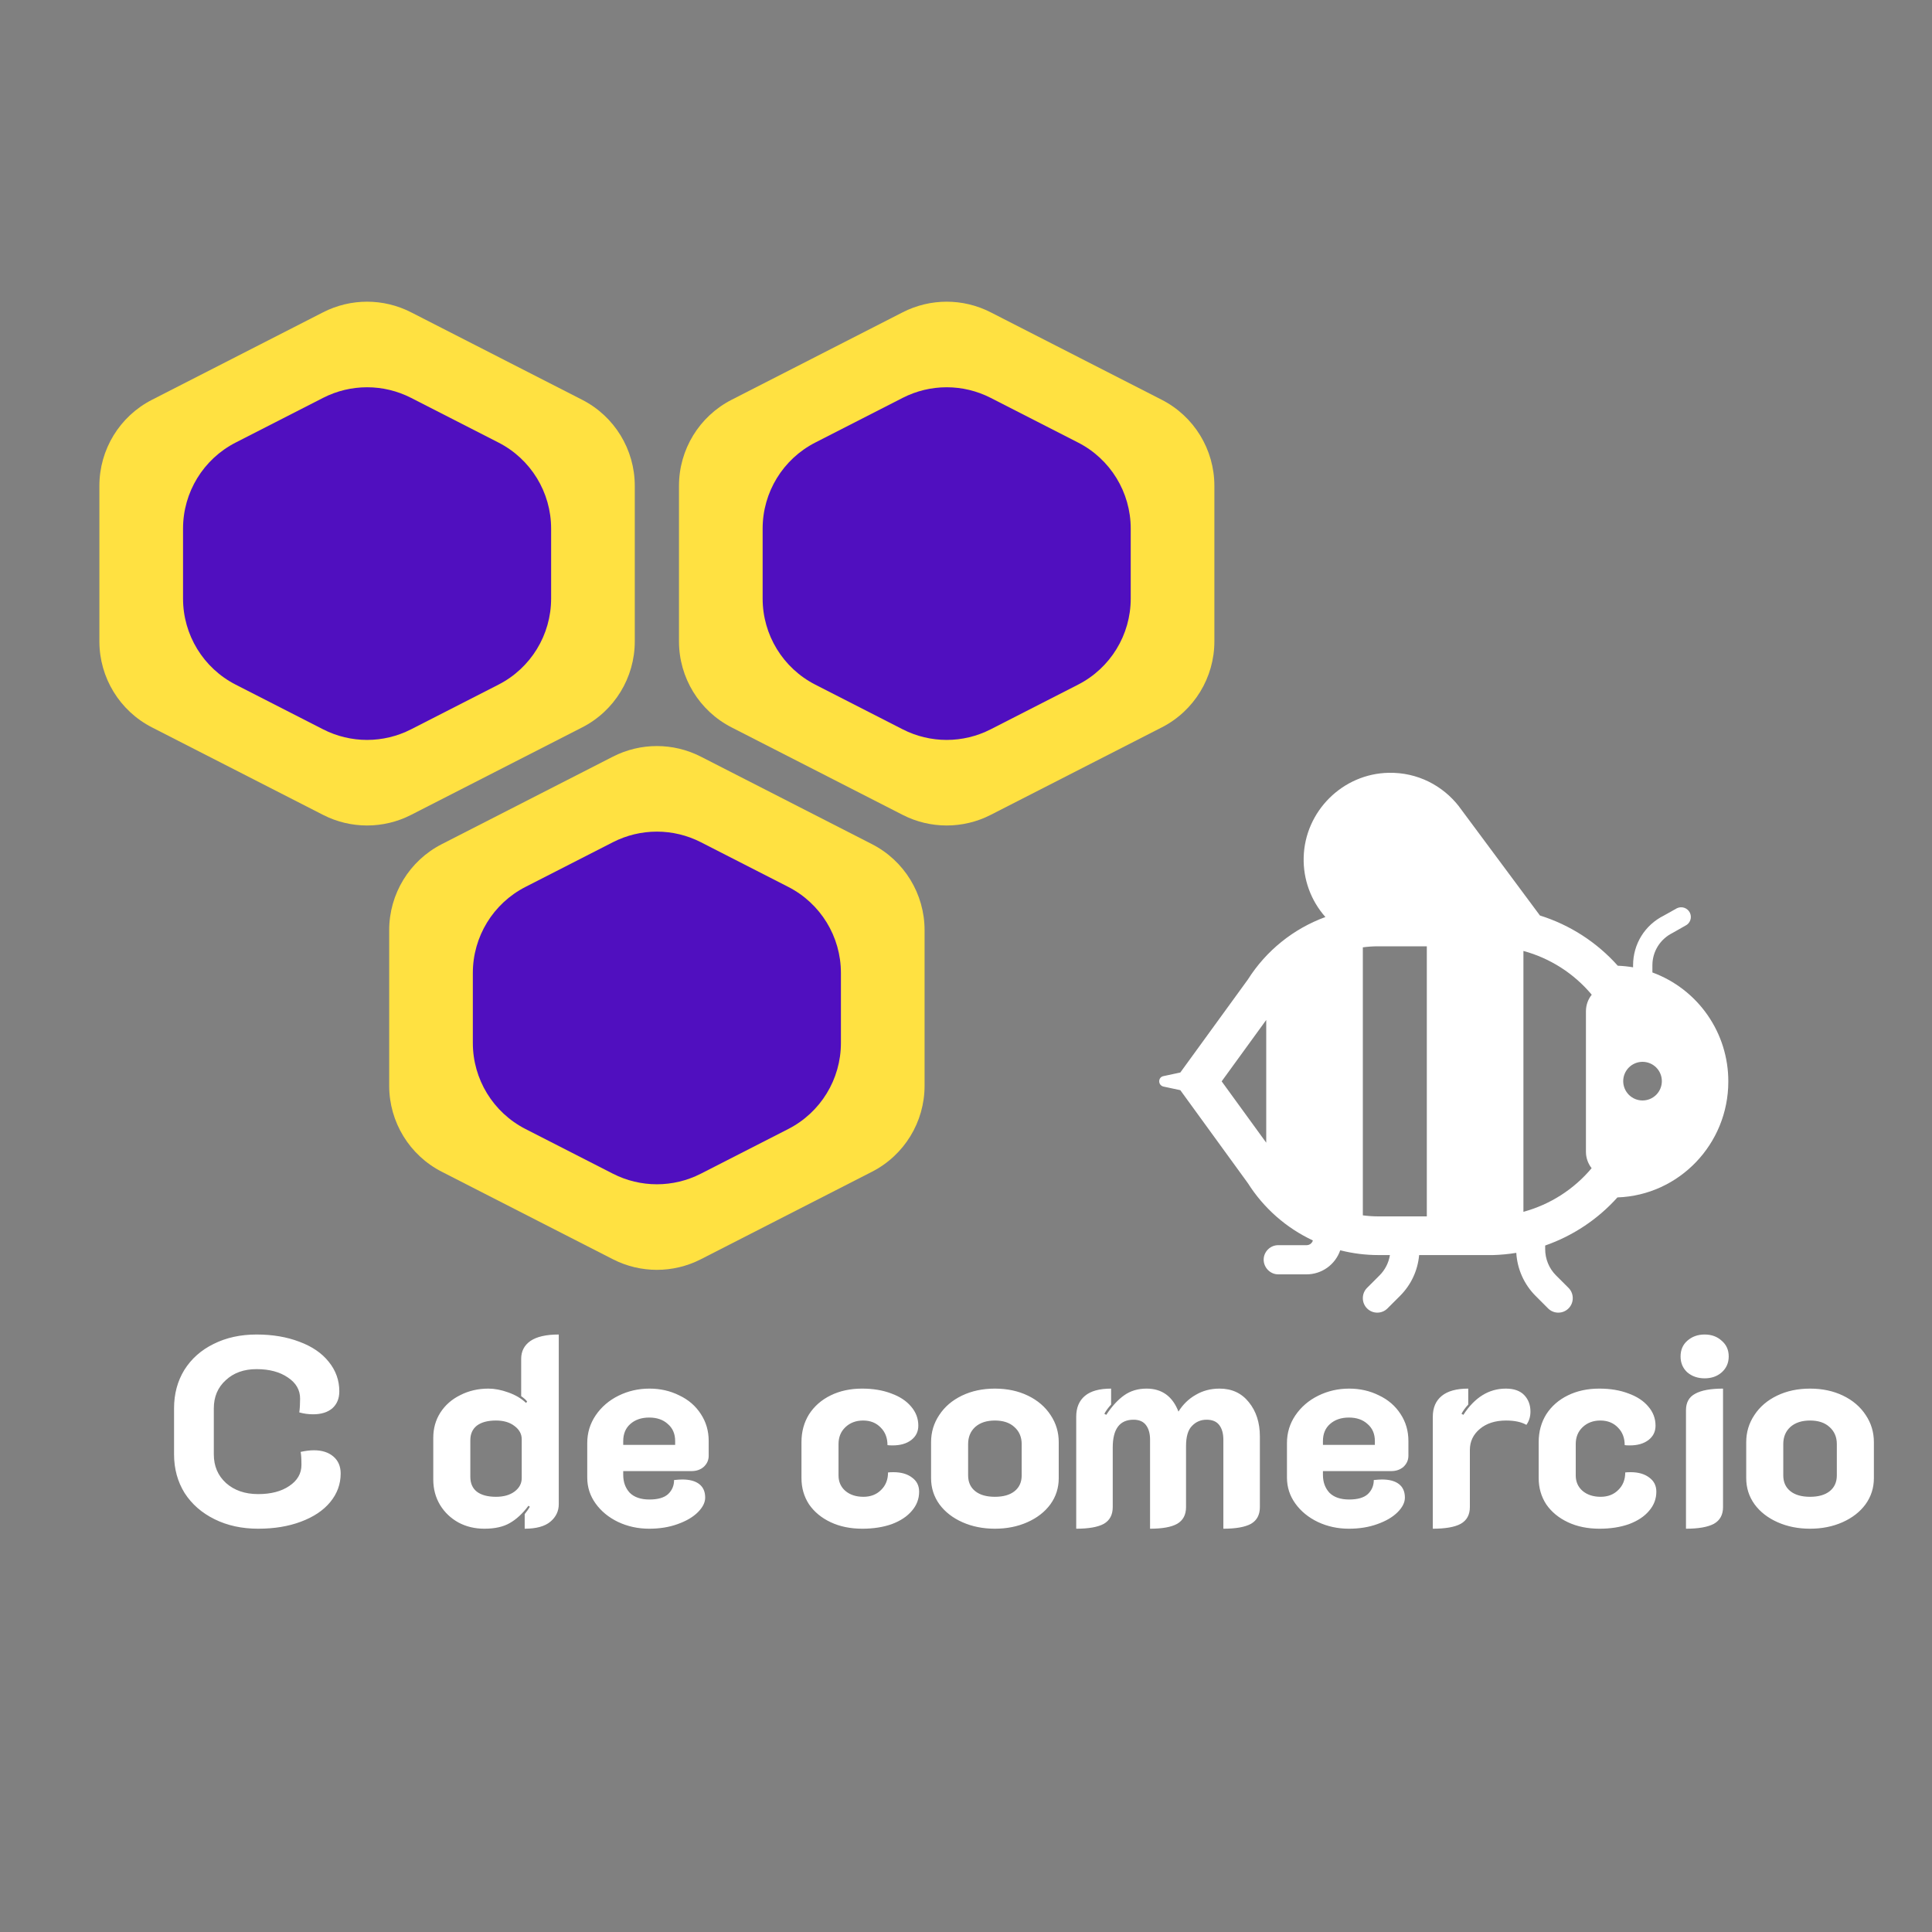<svg width="100" height="100" viewBox="0 0 100 100" fill="none" xmlns="http://www.w3.org/2000/svg">
<rect x="0" y="0" width="100" height="100" fill="#808080" stroke="none"/>
<g clip-path="url(#clip0_44_362)">
<path d="M16.724 16.164C18.153 15.433 19.847 15.433 21.276 16.164L30.133 20.693C31.805 21.548 32.856 23.267 32.856 25.145V33.198C32.856 35.076 31.805 36.795 30.133 37.65L21.276 42.179C19.847 42.91 18.153 42.91 16.724 42.179L7.867 37.65C6.195 36.795 5.144 35.076 5.144 33.198V25.145C5.144 23.267 6.195 21.548 7.867 20.693L16.724 16.164Z" fill="#FFE141"/>
<path d="M16.724 20.593C18.153 19.862 19.847 19.862 21.276 20.593L25.803 22.907C27.474 23.762 28.526 25.481 28.526 27.359V30.984C28.526 32.861 27.474 34.581 25.803 35.436L21.276 37.75C19.847 38.481 18.153 38.481 16.724 37.75L12.197 35.436C10.526 34.581 9.474 32.861 9.474 30.984V27.359C9.474 25.481 10.526 23.762 12.197 22.907L16.724 20.593Z" fill="#500FBF"/>
<path d="M46.724 16.164C48.153 15.433 49.847 15.433 51.276 16.164L60.133 20.693C61.804 21.548 62.856 23.267 62.856 25.145V33.198C62.856 35.076 61.804 36.795 60.133 37.65L51.276 42.179C49.847 42.91 48.153 42.91 46.724 42.179L37.867 37.65C36.196 36.795 35.144 35.076 35.144 33.198V25.145C35.144 23.267 36.196 21.548 37.867 20.693L46.724 16.164Z" fill="#FFE141"/>
<path d="M46.724 20.593C48.153 19.862 49.847 19.862 51.276 20.593L55.803 22.907C57.474 23.762 58.526 25.481 58.526 27.359V30.984C58.526 32.861 57.474 34.581 55.803 35.436L51.276 37.75C49.847 38.481 48.153 38.481 46.724 37.75L42.197 35.436C40.526 34.581 39.474 32.861 39.474 30.984V27.359C39.474 25.481 40.526 23.762 42.197 22.907L46.724 20.593Z" fill="#500FBF"/>
<path d="M31.724 39.164C33.153 38.433 34.847 38.433 36.276 39.164L45.133 43.693C46.804 44.548 47.856 46.267 47.856 48.145V56.198C47.856 58.076 46.804 59.795 45.133 60.65L36.276 65.179C34.847 65.91 33.153 65.91 31.724 65.179L22.867 60.65C21.195 59.795 20.144 58.076 20.144 56.198V48.145C20.144 46.267 21.195 44.548 22.867 43.693L31.724 39.164Z" fill="#FFE141"/>
<path d="M31.724 43.593C33.153 42.862 34.847 42.862 36.276 43.593L40.803 45.907C42.474 46.762 43.526 48.481 43.526 50.359V53.984C43.526 55.861 42.474 57.581 40.803 58.436L36.276 60.75C34.847 61.481 33.153 61.481 31.724 60.75L27.197 58.436C25.526 57.581 24.474 55.861 24.474 53.984V50.359C24.474 48.481 25.526 46.762 27.197 45.907L31.724 43.593Z" fill="#500FBF"/>
<path d="M71.888 40.001C73.368 39.971 74.677 40.661 75.517 41.741L75.537 41.771C75.547 41.785 75.557 41.798 75.567 41.811C75.578 41.824 75.588 41.837 75.597 41.851L79.707 47.386C81.26 47.873 82.652 48.771 83.736 49.986C84.001 49.996 84.266 50.023 84.528 50.068V49.961C84.528 48.861 85.138 47.881 86.118 47.391L86.797 47.011C86.857 46.982 86.921 46.965 86.986 46.961C87.052 46.957 87.118 46.966 87.18 46.987C87.242 47.009 87.3 47.042 87.349 47.086C87.398 47.129 87.439 47.182 87.468 47.241C87.496 47.3 87.513 47.364 87.517 47.43C87.522 47.496 87.513 47.561 87.491 47.624C87.47 47.686 87.436 47.743 87.393 47.793C87.349 47.842 87.297 47.882 87.237 47.911L86.567 48.291C85.927 48.611 85.528 49.251 85.528 49.961V50.334C86.683 50.758 87.68 51.528 88.383 52.539C89.086 53.549 89.461 54.751 89.457 55.982C89.457 59.215 86.91 61.867 83.718 61.978C82.701 63.111 81.414 63.967 79.978 64.468V64.652C79.978 65.162 80.177 65.652 80.537 66.012L81.188 66.662C81.478 66.952 81.478 67.432 81.188 67.722C81.037 67.872 80.847 67.942 80.657 67.942C80.468 67.942 80.278 67.872 80.127 67.722L79.478 67.072C78.886 66.477 78.532 65.685 78.483 64.847C78.083 64.912 77.68 64.951 77.275 64.962H73.454C73.383 65.756 73.043 66.496 72.468 67.072L71.817 67.722C71.668 67.872 71.478 67.942 71.287 67.942C71.097 67.942 70.907 67.872 70.757 67.722C70.468 67.432 70.468 66.952 70.757 66.662L71.407 66.012C71.692 65.727 71.879 65.359 71.942 64.962H71.347C70.68 64.962 70.016 64.879 69.37 64.714C69.245 65.077 69.01 65.393 68.698 65.616C68.386 65.84 68.011 65.96 67.627 65.96H66.157C65.748 65.96 65.407 65.61 65.407 65.2C65.407 64.79 65.748 64.45 66.157 64.45H67.627C67.701 64.451 67.773 64.427 67.832 64.383C67.891 64.338 67.934 64.276 67.954 64.205C66.573 63.558 65.406 62.53 64.59 61.241L61.093 56.427L60.218 56.24C59.928 56.17 59.928 55.76 60.218 55.7L61.093 55.513L64.59 50.699C65.534 49.208 66.945 48.071 68.603 47.465C67.851 46.617 67.448 45.514 67.478 44.38C67.537 41.99 69.498 40.04 71.888 40M70.54 62.906C70.807 62.942 71.077 62.96 71.347 62.96L73.852 62.96V48.98H71.347C71.076 48.98 70.805 48.998 70.54 49.034V62.906ZM65.54 59.146V52.793L63.233 55.97L65.54 59.146ZM82.382 60.465C82.191 60.222 82.087 59.922 82.088 59.612V52.342C82.088 52.017 82.201 51.719 82.388 51.486C81.469 50.387 80.234 49.596 78.852 49.221V62.723C80.231 62.349 81.464 61.561 82.382 60.465ZM85.017 56.96C85.283 56.96 85.537 56.855 85.725 56.667C85.912 56.48 86.017 56.225 86.017 55.96C86.017 55.695 85.912 55.44 85.725 55.253C85.537 55.065 85.283 54.96 85.017 54.96C84.752 54.96 84.498 55.065 84.31 55.253C84.123 55.44 84.017 55.695 84.017 55.96C84.017 56.225 84.123 56.48 84.31 56.667C84.498 56.855 84.752 56.96 85.017 56.96Z" fill="white"/>
<path d="M13.363 79.126C12.523 79.126 11.771 78.963 11.109 78.636C10.446 78.309 9.928 77.857 9.555 77.278C9.191 76.69 9.009 76.023 9.009 75.276V72.896C9.009 72.149 9.186 71.487 9.541 70.908C9.905 70.329 10.409 69.881 11.053 69.564C11.706 69.237 12.448 69.074 13.279 69.074C14.109 69.074 14.851 69.2 15.505 69.452C16.158 69.695 16.662 70.04 17.017 70.488C17.381 70.936 17.563 71.445 17.563 72.014C17.563 72.387 17.441 72.681 17.199 72.896C16.956 73.101 16.625 73.204 16.205 73.204C15.962 73.204 15.724 73.171 15.491 73.106C15.519 72.91 15.533 72.672 15.533 72.392C15.533 71.944 15.323 71.58 14.903 71.3C14.483 71.011 13.941 70.866 13.279 70.866C12.625 70.866 12.093 71.057 11.683 71.44C11.272 71.813 11.067 72.299 11.067 72.896V75.276C11.067 75.883 11.277 76.377 11.697 76.76C12.126 77.143 12.681 77.334 13.363 77.334C14.025 77.334 14.562 77.194 14.973 76.914C15.393 76.634 15.603 76.27 15.603 75.822C15.603 75.514 15.589 75.29 15.561 75.15C15.813 75.094 16.041 75.066 16.247 75.066C16.667 75.066 17.003 75.173 17.255 75.388C17.507 75.603 17.633 75.897 17.633 76.27C17.633 76.821 17.451 77.315 17.087 77.754C16.732 78.183 16.228 78.519 15.575 78.762C14.931 79.005 14.193 79.126 13.363 79.126ZM25.072 79.126C24.577 79.126 24.129 79.019 23.728 78.804C23.326 78.58 23.009 78.277 22.776 77.894C22.542 77.502 22.426 77.063 22.426 76.578V74.422C22.426 73.937 22.547 73.503 22.79 73.12C23.042 72.728 23.387 72.425 23.826 72.21C24.264 71.986 24.75 71.874 25.282 71.874C25.599 71.874 25.94 71.939 26.304 72.07C26.677 72.201 26.985 72.383 27.228 72.616L27.284 72.546C27.237 72.471 27.134 72.378 26.976 72.266V70.334C26.976 69.942 27.134 69.634 27.452 69.41C27.778 69.186 28.268 69.074 28.922 69.074V77.852C28.922 78.216 28.777 78.519 28.488 78.762C28.198 79.005 27.755 79.126 27.158 79.126V78.37C27.27 78.23 27.358 78.104 27.424 77.992L27.354 77.936C27.055 78.337 26.733 78.636 26.388 78.832C26.052 79.028 25.613 79.126 25.072 79.126ZM25.674 77.474C26.066 77.474 26.383 77.385 26.626 77.208C26.878 77.021 27.004 76.788 27.004 76.508V74.492C27.004 74.221 26.878 73.993 26.626 73.806C26.383 73.619 26.066 73.526 25.674 73.526C25.244 73.526 24.913 73.615 24.68 73.792C24.456 73.969 24.344 74.221 24.344 74.548V76.438C24.344 76.774 24.456 77.031 24.68 77.208C24.913 77.385 25.244 77.474 25.674 77.474ZM33.602 79.126C33.024 79.126 32.487 79.009 31.992 78.776C31.507 78.543 31.12 78.225 30.83 77.824C30.541 77.423 30.396 76.975 30.396 76.48V74.688C30.396 74.165 30.541 73.689 30.83 73.26C31.129 72.821 31.526 72.481 32.02 72.238C32.515 71.995 33.047 71.874 33.616 71.874C34.176 71.874 34.69 71.991 35.156 72.224C35.632 72.448 36.006 72.77 36.276 73.19C36.547 73.601 36.682 74.067 36.682 74.59V75.346C36.682 75.57 36.598 75.761 36.43 75.92C36.262 76.069 36.048 76.144 35.786 76.144H32.258V76.34C32.258 76.713 32.37 77.021 32.594 77.264C32.828 77.497 33.168 77.614 33.616 77.614C34.055 77.614 34.377 77.521 34.582 77.334C34.788 77.138 34.89 76.895 34.89 76.606C35.077 76.587 35.217 76.578 35.31 76.578C35.693 76.578 35.987 76.657 36.192 76.816C36.398 76.975 36.5 77.208 36.5 77.516C36.5 77.768 36.374 78.02 36.122 78.272C35.87 78.524 35.52 78.729 35.072 78.888C34.634 79.047 34.144 79.126 33.602 79.126ZM34.946 74.786V74.59C34.946 74.217 34.82 73.923 34.568 73.708C34.326 73.484 34.004 73.372 33.602 73.372C33.201 73.372 32.874 73.484 32.622 73.708C32.38 73.923 32.258 74.217 32.258 74.59V74.786H34.946ZM44.634 79.126C44.018 79.126 43.472 79.014 42.996 78.79C42.52 78.566 42.147 78.258 41.876 77.866C41.615 77.465 41.484 77.012 41.484 76.508V74.646C41.484 74.105 41.615 73.624 41.876 73.204C42.147 72.784 42.52 72.457 42.996 72.224C43.472 71.991 44.014 71.874 44.62 71.874C45.19 71.874 45.694 71.958 46.132 72.126C46.571 72.285 46.911 72.509 47.154 72.798C47.406 73.087 47.532 73.419 47.532 73.792C47.532 74.1 47.411 74.347 47.168 74.534C46.925 74.721 46.603 74.814 46.202 74.814C46.081 74.814 45.992 74.809 45.936 74.8C45.936 74.427 45.819 74.123 45.586 73.89C45.353 73.647 45.05 73.526 44.676 73.526C44.303 73.526 43.995 73.643 43.752 73.876C43.519 74.1 43.402 74.389 43.402 74.744V76.368C43.402 76.695 43.519 76.961 43.752 77.166C43.995 77.371 44.307 77.474 44.69 77.474C45.063 77.474 45.367 77.357 45.6 77.124C45.843 76.891 45.964 76.587 45.964 76.214C46.029 76.205 46.123 76.2 46.244 76.2C46.645 76.2 46.968 76.293 47.21 76.48C47.453 76.657 47.574 76.9 47.574 77.208C47.574 77.581 47.448 77.913 47.196 78.202C46.953 78.491 46.608 78.72 46.16 78.888C45.712 79.047 45.203 79.126 44.634 79.126ZM51.496 79.126C50.88 79.126 50.32 79.014 49.816 78.79C49.312 78.566 48.916 78.258 48.626 77.866C48.337 77.465 48.192 77.012 48.192 76.508V74.646C48.192 74.133 48.332 73.666 48.612 73.246C48.892 72.817 49.284 72.481 49.788 72.238C50.292 71.995 50.861 71.874 51.496 71.874C52.131 71.874 52.7 71.995 53.204 72.238C53.708 72.481 54.1 72.817 54.38 73.246C54.66 73.666 54.8 74.133 54.8 74.646V76.508C54.8 77.012 54.656 77.465 54.366 77.866C54.077 78.258 53.68 78.566 53.176 78.79C52.672 79.014 52.112 79.126 51.496 79.126ZM51.496 77.474C51.935 77.474 52.276 77.376 52.518 77.18C52.761 76.984 52.882 76.713 52.882 76.368V74.744C52.882 74.38 52.756 74.086 52.504 73.862C52.261 73.638 51.925 73.526 51.496 73.526C51.067 73.526 50.726 73.638 50.474 73.862C50.231 74.086 50.11 74.38 50.11 74.744V76.368C50.11 76.713 50.231 76.984 50.474 77.18C50.717 77.376 51.057 77.474 51.496 77.474ZM55.705 73.33C55.705 72.863 55.854 72.504 56.153 72.252C56.451 72 56.904 71.874 57.511 71.874V72.7C57.371 72.849 57.254 73.008 57.161 73.176L57.259 73.232C57.557 72.784 57.865 72.448 58.183 72.224C58.509 71.991 58.897 71.874 59.345 71.874C60.138 71.874 60.689 72.271 60.997 73.064C61.23 72.691 61.529 72.401 61.893 72.196C62.257 71.981 62.667 71.874 63.125 71.874C63.759 71.874 64.263 72.107 64.637 72.574C65.019 73.041 65.211 73.633 65.211 74.352V78.006C65.211 78.407 65.057 78.697 64.749 78.874C64.441 79.042 63.965 79.126 63.321 79.126V74.52C63.321 74.203 63.251 73.951 63.111 73.764C62.971 73.577 62.751 73.484 62.453 73.484C62.154 73.484 61.902 73.591 61.697 73.806C61.491 74.011 61.389 74.361 61.389 74.856V78.006C61.389 78.407 61.235 78.697 60.927 78.874C60.628 79.042 60.161 79.126 59.527 79.126V74.52C59.527 74.203 59.457 73.951 59.317 73.764C59.177 73.577 58.962 73.484 58.673 73.484C57.954 73.484 57.595 73.965 57.595 74.926V78.006C57.595 78.407 57.441 78.697 57.133 78.874C56.825 79.042 56.349 79.126 55.705 79.126V73.33ZM69.819 79.126C69.24 79.126 68.704 79.009 68.209 78.776C67.724 78.543 67.336 78.225 67.047 77.824C66.758 77.423 66.613 76.975 66.613 76.48V74.688C66.613 74.165 66.758 73.689 67.047 73.26C67.346 72.821 67.742 72.481 68.237 72.238C68.732 71.995 69.264 71.874 69.833 71.874C70.393 71.874 70.906 71.991 71.373 72.224C71.849 72.448 72.222 72.77 72.493 73.19C72.764 73.601 72.899 74.067 72.899 74.59V75.346C72.899 75.57 72.815 75.761 72.647 75.92C72.479 76.069 72.264 76.144 72.003 76.144H68.475V76.34C68.475 76.713 68.587 77.021 68.811 77.264C69.044 77.497 69.385 77.614 69.833 77.614C70.272 77.614 70.594 77.521 70.799 77.334C71.004 77.138 71.107 76.895 71.107 76.606C71.294 76.587 71.434 76.578 71.527 76.578C71.91 76.578 72.204 76.657 72.409 76.816C72.614 76.975 72.717 77.208 72.717 77.516C72.717 77.768 72.591 78.02 72.339 78.272C72.087 78.524 71.737 78.729 71.289 78.888C70.85 79.047 70.36 79.126 69.819 79.126ZM71.163 74.786V74.59C71.163 74.217 71.037 73.923 70.785 73.708C70.542 73.484 70.22 73.372 69.819 73.372C69.418 73.372 69.091 73.484 68.839 73.708C68.596 73.923 68.475 74.217 68.475 74.59V74.786H71.163ZM77.956 73.526C77.396 73.526 76.943 73.671 76.598 73.96C76.252 74.249 76.08 74.613 76.08 75.052V78.006C76.08 78.407 75.921 78.697 75.604 78.874C75.296 79.042 74.815 79.126 74.162 79.126V73.33C74.162 72.863 74.316 72.504 74.624 72.252C74.932 72 75.389 71.874 75.996 71.874V72.7C75.856 72.849 75.739 73.008 75.646 73.176L75.744 73.232C76.332 72.327 77.064 71.874 77.942 71.874C78.362 71.874 78.679 71.986 78.894 72.21C79.108 72.434 79.216 72.719 79.216 73.064C79.216 73.325 79.146 73.554 79.006 73.75C78.744 73.601 78.394 73.526 77.956 73.526ZM82.792 79.126C82.176 79.126 81.63 79.014 81.154 78.79C80.678 78.566 80.305 78.258 80.034 77.866C79.773 77.465 79.642 77.012 79.642 76.508V74.646C79.642 74.105 79.773 73.624 80.034 73.204C80.305 72.784 80.678 72.457 81.154 72.224C81.63 71.991 82.172 71.874 82.778 71.874C83.348 71.874 83.852 71.958 84.29 72.126C84.729 72.285 85.07 72.509 85.312 72.798C85.564 73.087 85.69 73.419 85.69 73.792C85.69 74.1 85.569 74.347 85.326 74.534C85.084 74.721 84.762 74.814 84.36 74.814C84.239 74.814 84.15 74.809 84.094 74.8C84.094 74.427 83.978 74.123 83.744 73.89C83.511 73.647 83.208 73.526 82.834 73.526C82.461 73.526 82.153 73.643 81.91 73.876C81.677 74.1 81.56 74.389 81.56 74.744V76.368C81.56 76.695 81.677 76.961 81.91 77.166C82.153 77.371 82.466 77.474 82.848 77.474C83.222 77.474 83.525 77.357 83.758 77.124C84.001 76.891 84.122 76.587 84.122 76.214C84.188 76.205 84.281 76.2 84.402 76.2C84.804 76.2 85.126 76.293 85.368 76.48C85.611 76.657 85.732 76.9 85.732 77.208C85.732 77.581 85.606 77.913 85.354 78.202C85.112 78.491 84.766 78.72 84.318 78.888C83.87 79.047 83.362 79.126 82.792 79.126ZM88.232 71.342C87.877 71.342 87.579 71.239 87.336 71.034C87.103 70.819 86.986 70.544 86.986 70.208C86.986 69.872 87.103 69.601 87.336 69.396C87.579 69.181 87.877 69.074 88.232 69.074C88.587 69.074 88.88 69.181 89.114 69.396C89.356 69.601 89.478 69.872 89.478 70.208C89.478 70.544 89.356 70.819 89.114 71.034C88.88 71.239 88.587 71.342 88.232 71.342ZM87.266 72.994C87.266 72.593 87.424 72.308 87.742 72.14C88.059 71.963 88.54 71.874 89.184 71.874V78.006C89.184 78.407 89.025 78.697 88.708 78.874C88.391 79.042 87.91 79.126 87.266 79.126V72.994ZM93.688 79.126C93.072 79.126 92.512 79.014 92.008 78.79C91.504 78.566 91.107 78.258 90.818 77.866C90.528 77.465 90.384 77.012 90.384 76.508V74.646C90.384 74.133 90.524 73.666 90.804 73.246C91.084 72.817 91.476 72.481 91.98 72.238C92.484 71.995 93.053 71.874 93.688 71.874C94.322 71.874 94.892 71.995 95.396 72.238C95.9 72.481 96.292 72.817 96.572 73.246C96.852 73.666 96.992 74.133 96.992 74.646V76.508C96.992 77.012 96.847 77.465 96.558 77.866C96.268 78.258 95.872 78.566 95.368 78.79C94.864 79.014 94.304 79.126 93.688 79.126ZM93.688 77.474C94.126 77.474 94.467 77.376 94.71 77.18C94.952 76.984 95.074 76.713 95.074 76.368V74.744C95.074 74.38 94.948 74.086 94.696 73.862C94.453 73.638 94.117 73.526 93.688 73.526C93.258 73.526 92.918 73.638 92.666 73.862C92.423 74.086 92.302 74.38 92.302 74.744V76.368C92.302 76.713 92.423 76.984 92.666 77.18C92.908 77.376 93.249 77.474 93.688 77.474Z" fill="white"/>
</g>
<defs>
<clipPath id="clip0_44_362">
<rect width="100" height="100" fill="white"/>
</clipPath>
</defs>
</svg>
